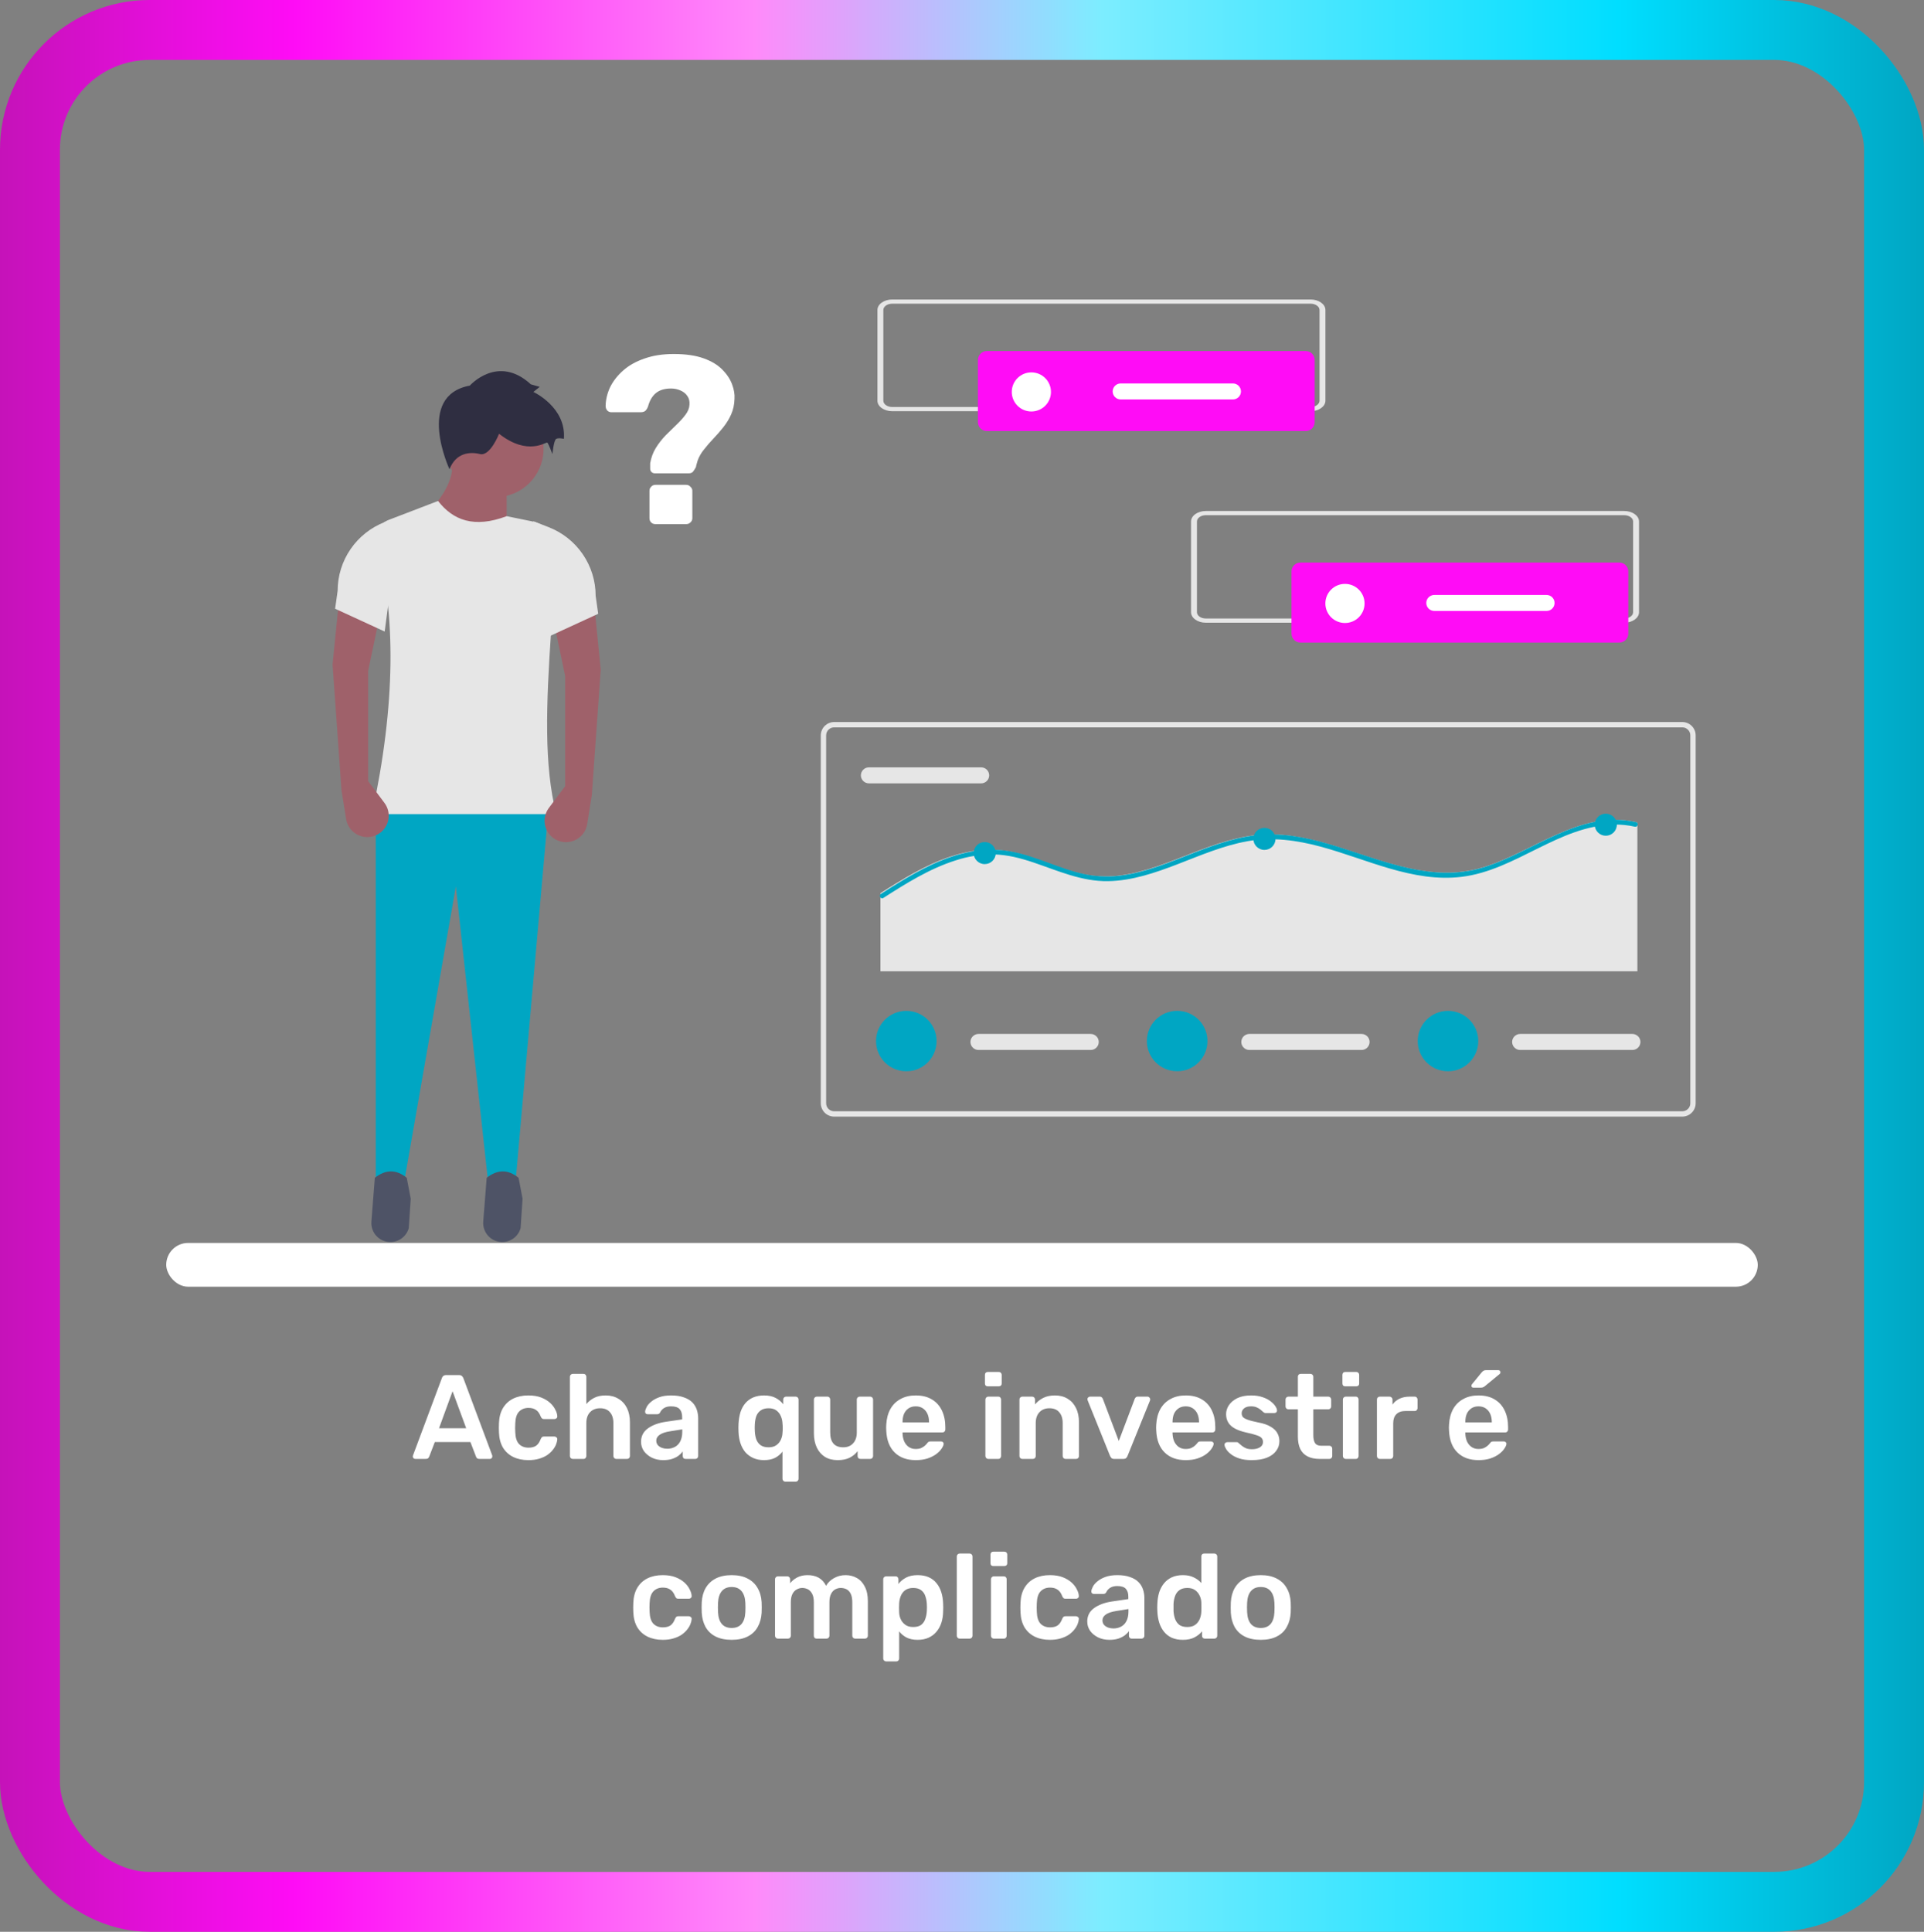 <svg width="257" height="258" viewBox="0 0 257 258" fill="none" xmlns="http://www.w3.org/2000/svg">
<rect x="0" y="0" width="257" height="258" fill="#808080" stroke="none"/>
<g clip-path="url(#clip0_2243_566)">
<path d="M67.681 72.155L56.477 69.107C59.469 66.291 60.77 63.639 60.381 61.149H67.681V72.155Z" fill="#9F616A"/>
<path d="M68.87 157.827L65.251 158.335L60.891 118.377L53.93 158.166L50.196 158.335V107.88H73.284L68.87 157.827Z" fill="#00A6C3"/>
<path d="M52.075 165.882C52.643 165.898 53.2 165.724 53.658 165.388C54.115 165.052 54.447 164.572 54.6 164.026L54.864 160.092L54.331 157.302C52.925 156.149 51.504 156.173 50.068 157.302L49.61 163.146C49.583 163.489 49.627 163.834 49.737 164.16C49.848 164.485 50.024 164.785 50.255 165.041C50.485 165.297 50.765 165.503 51.078 165.648C51.391 165.792 51.73 165.872 52.075 165.882V165.882Z" fill="#4E5366"/>
<path d="M67.014 165.882C67.582 165.898 68.14 165.724 68.597 165.388C69.055 165.052 69.386 164.572 69.539 164.026L69.803 160.092L69.27 157.302C67.864 156.149 66.443 156.173 65.007 157.302L64.549 163.146C64.522 163.489 64.566 163.834 64.677 164.16C64.787 164.485 64.963 164.785 65.194 165.041C65.424 165.297 65.705 165.503 66.017 165.648C66.331 165.792 66.67 165.872 67.014 165.882V165.882Z" fill="#4E5366"/>
<path d="M66.153 66.398C69.716 66.398 72.605 63.518 72.605 59.965C72.605 56.411 69.716 53.531 66.153 53.531C62.591 53.531 59.702 56.411 59.702 59.965C59.702 63.518 62.591 66.398 66.153 66.398Z" fill="#9F616A"/>
<path d="M74.302 108.726H49.686C52.877 93.98 52.868 82.103 50.327 72.498C50.165 71.886 50.235 71.237 50.524 70.673C50.812 70.11 51.3 69.674 51.892 69.447L58.514 66.906C60.502 69.467 63.308 70.586 67.681 68.938L71.152 69.648C71.997 69.82 72.751 70.291 73.274 70.975C73.797 71.659 74.054 72.508 73.998 73.367C73.742 77.123 73.843 80.909 73.623 84.176C72.943 94.295 72.649 102.183 74.302 108.726Z" fill="#E6E6E6"/>
<path d="M62.758 51.499C62.758 51.499 66.493 47.266 70.907 51.33L72.095 51.668L71.246 52.345C71.246 52.345 75.66 54.377 75.321 58.61C75.321 58.61 74.642 58.441 74.302 58.61C73.963 58.779 73.793 60.642 73.793 60.642C73.793 60.642 73.284 59.287 73.114 59.118C72.944 58.949 70.567 60.98 66.663 57.933C66.663 57.933 65.474 60.98 64.116 60.642C62.758 60.303 60.891 60.472 60.042 62.673C60.042 62.673 55.458 52.853 62.758 51.499Z" fill="#2F2E41"/>
<path d="M75.49 105.001L73.311 107.914C73.084 108.218 72.92 108.563 72.828 108.93C72.736 109.298 72.719 109.68 72.776 110.054C72.833 110.428 72.965 110.787 73.163 111.11C73.361 111.433 73.621 111.714 73.929 111.935V111.935C74.325 112.221 74.788 112.401 75.273 112.457C75.759 112.514 76.251 112.445 76.702 112.259C77.153 112.072 77.55 111.773 77.852 111.39C78.155 111.008 78.355 110.554 78.432 110.073L79.055 106.187L80.244 89.425L79.395 80.959L73.963 82.991L75.49 90.271V105.001Z" fill="#9F616A"/>
<path d="M73.284 85.023L79.904 81.975L79.565 79.576C79.565 77.59 78.963 75.65 77.838 74.012C76.712 72.373 75.117 71.112 73.26 70.394L71.246 69.615L73.284 85.023Z" fill="#E6E6E6"/>
<path d="M49.177 104.324L51.356 107.237C51.583 107.541 51.747 107.886 51.839 108.253C51.931 108.62 51.949 109.002 51.892 109.377C51.834 109.751 51.703 110.11 51.505 110.433C51.307 110.756 51.046 111.036 50.739 111.258V111.258C50.343 111.544 49.88 111.723 49.394 111.78C48.909 111.837 48.417 111.768 47.965 111.581C47.514 111.395 47.118 111.096 46.815 110.713C46.512 110.33 46.313 109.877 46.235 109.395L45.612 105.509L44.424 88.747L45.272 80.282L50.705 82.314L49.177 89.594V104.324Z" fill="#9F616A"/>
<path d="M51.384 84.345L44.763 81.298L45.102 78.899C45.102 76.913 45.705 74.973 46.83 73.335C47.955 71.696 49.55 70.435 51.407 69.717L53.421 68.938L51.384 84.345Z" fill="#E6E6E6"/>
<path d="M224.715 149.129H111.423C110.95 149.128 110.496 148.941 110.161 148.607C109.827 148.273 109.638 147.82 109.638 147.348V98.212C109.638 97.74 109.827 97.287 110.161 96.954C110.496 96.62 110.95 96.432 111.423 96.432H224.715C225.188 96.432 225.642 96.62 225.977 96.954C226.311 97.287 226.5 97.74 226.5 98.212V147.348C226.5 147.82 226.311 148.273 225.977 148.607C225.642 148.941 225.188 149.128 224.715 149.129V149.129ZM111.423 97.144C111.139 97.144 110.867 97.257 110.666 97.457C110.465 97.657 110.352 97.929 110.352 98.212V147.348C110.352 147.632 110.465 147.903 110.666 148.103C110.867 148.304 111.139 148.416 111.423 148.417H224.715C224.999 148.416 225.271 148.304 225.472 148.103C225.673 147.903 225.786 147.632 225.786 147.348V98.212C225.786 97.929 225.673 97.657 225.472 97.457C225.271 97.257 224.999 97.144 224.715 97.144H111.423Z" fill="#E6E6E6"/>
<path d="M116.064 102.485C115.78 102.485 115.507 102.597 115.307 102.798C115.106 102.998 114.993 103.27 114.993 103.553C114.993 103.836 115.106 104.108 115.307 104.308C115.507 104.509 115.78 104.621 116.064 104.621H131.058C131.343 104.621 131.615 104.509 131.816 104.308C132.017 104.108 132.13 103.836 132.13 103.553C132.13 103.27 132.017 102.998 131.816 102.798C131.615 102.597 131.343 102.485 131.058 102.485H116.064Z" fill="#E6E6E6"/>
<path d="M218.715 109.913V129.722H117.602V119.292C118.302 118.844 119.006 118.397 119.717 117.966C122.752 116.113 126.002 114.381 129.543 113.738C131.217 113.427 132.933 113.406 134.615 113.675C136.392 113.968 138.093 114.578 139.777 115.191C141.437 115.797 143.102 116.423 144.839 116.774C146.531 117.106 148.268 117.14 149.973 116.875C153.224 116.389 156.278 115.086 159.32 113.907C162.381 112.722 165.535 111.602 168.848 111.454C172.118 111.307 175.348 112.077 178.451 113.033C184.778 114.981 191.239 117.869 197.938 115.888C204.741 113.88 210.998 108.082 218.537 109.802C218.609 109.815 218.672 109.855 218.715 109.913V109.913Z" fill="#E6E6E6"/>
<path d="M218.715 110.258C218.683 110.319 218.631 110.367 218.568 110.394C218.505 110.422 218.435 110.427 218.369 110.41C217.47 110.205 216.55 110.11 215.629 110.128C208.213 110.258 202.511 116.212 195.26 117.103C188.723 117.905 182.57 114.734 176.423 113.077C173.229 112.216 169.936 111.759 166.649 112.345C163.388 112.924 160.327 114.254 157.253 115.435C154.294 116.572 151.218 117.629 148.014 117.682C144.491 117.741 141.318 116.292 138.05 115.189C136.351 114.614 134.607 114.16 132.807 114.115C131.052 114.094 129.305 114.364 127.639 114.913C124.167 116.014 121.038 117.976 117.992 119.926C117.94 119.963 117.876 119.98 117.813 119.974C117.747 119.966 117.685 119.937 117.636 119.893C117.587 119.848 117.553 119.79 117.538 119.725C117.523 119.661 117.527 119.594 117.552 119.532C117.576 119.47 117.618 119.418 117.673 119.381L117.813 119.292C118.511 118.844 119.214 118.397 119.924 117.966C122.953 116.113 126.195 114.381 129.729 113.738C131.4 113.427 133.112 113.406 134.791 113.675C136.564 113.968 138.261 114.578 139.942 115.191C141.599 115.797 143.26 116.423 144.993 116.774C146.682 117.106 148.416 117.14 150.116 116.875C153.361 116.389 156.409 115.086 159.444 113.907C162.499 112.722 165.646 111.602 168.952 111.454C172.215 111.307 175.439 112.077 178.536 113.033C184.849 114.981 191.296 117.869 197.981 115.888C204.77 113.88 211.014 108.082 218.538 109.802C218.609 109.815 218.672 109.855 218.715 109.913C218.748 109.965 218.765 110.025 218.765 110.086C218.765 110.147 218.748 110.207 218.715 110.258V110.258Z" fill="#00A6C3"/>
<path d="M131.534 115.406C132.35 115.406 133.011 114.746 133.011 113.932C133.011 113.118 132.35 112.458 131.534 112.458C130.717 112.458 130.056 113.118 130.056 113.932C130.056 114.746 130.717 115.406 131.534 115.406Z" fill="#00A6C3"/>
<path d="M168.897 113.511C169.713 113.511 170.375 112.852 170.375 112.038C170.375 111.224 169.713 110.564 168.897 110.564C168.081 110.564 167.419 111.224 167.419 112.038C167.419 112.852 168.081 113.511 168.897 113.511Z" fill="#00A6C3"/>
<path d="M214.493 111.616C215.309 111.616 215.971 110.957 215.971 110.143C215.971 109.329 215.309 108.669 214.493 108.669C213.677 108.669 213.015 109.329 213.015 110.143C213.015 110.957 213.677 111.616 214.493 111.616Z" fill="#00A6C3"/>
<path d="M130.702 138.091C130.418 138.091 130.145 138.203 129.944 138.404C129.743 138.604 129.631 138.876 129.631 139.159C129.631 139.442 129.743 139.714 129.944 139.914C130.145 140.115 130.418 140.227 130.702 140.227H145.696C145.98 140.227 146.253 140.115 146.454 139.914C146.654 139.714 146.767 139.442 146.767 139.159C146.767 138.876 146.654 138.604 146.454 138.404C146.253 138.203 145.98 138.091 145.696 138.091H130.702Z" fill="#E6E6E6"/>
<path d="M121.062 143.076C123.297 143.076 125.108 141.269 125.108 139.04C125.108 136.812 123.297 135.005 121.062 135.005C118.828 135.005 117.016 136.812 117.016 139.04C117.016 141.269 118.828 143.076 121.062 143.076Z" fill="#00A6C3"/>
<path d="M166.879 138.091C166.595 138.091 166.322 138.203 166.122 138.404C165.921 138.604 165.808 138.876 165.808 139.159C165.808 139.442 165.921 139.714 166.122 139.914C166.322 140.115 166.595 140.227 166.879 140.227H181.873C182.157 140.227 182.43 140.115 182.631 139.914C182.832 139.714 182.944 139.442 182.944 139.159C182.944 138.876 182.832 138.604 182.631 138.404C182.43 138.203 182.157 138.091 181.873 138.091H166.879Z" fill="#E6E6E6"/>
<path d="M157.24 143.071C159.474 143.071 161.286 141.264 161.286 139.035C161.286 136.807 159.474 135 157.24 135C155.005 135 153.193 136.807 153.193 139.035C153.193 141.264 155.005 143.071 157.24 143.071Z" fill="#00A6C3"/>
<path d="M203.056 138.091C202.772 138.091 202.5 138.203 202.299 138.404C202.098 138.604 201.985 138.876 201.985 139.159C201.985 139.442 202.098 139.714 202.299 139.914C202.5 140.115 202.772 140.227 203.056 140.227H218.051C218.335 140.227 218.607 140.115 218.808 139.914C219.009 139.714 219.122 139.442 219.122 139.159C219.122 138.876 219.009 138.604 218.808 138.404C218.607 138.203 218.335 138.091 218.051 138.091H203.056Z" fill="#E6E6E6"/>
<path d="M193.417 143.076C195.651 143.076 197.463 141.269 197.463 139.04C197.463 136.812 195.651 135.005 193.417 135.005C191.182 135.005 189.371 136.812 189.371 139.04C189.371 141.269 191.182 143.076 193.417 143.076Z" fill="#00A6C3"/>
<path d="M216.96 83.165H161.067C159.977 83.165 159.094 82.537 159.093 81.764V69.648C159.094 68.875 159.977 68.248 161.067 68.248H216.96C218.05 68.248 218.933 68.875 218.934 69.648V81.764C218.933 82.537 218.05 83.164 216.96 83.165ZM161.067 68.807C160.413 68.807 159.883 69.184 159.883 69.648V81.763C159.883 82.227 160.413 82.603 161.067 82.604H216.96C217.614 82.604 218.144 82.227 218.145 81.763V69.648C218.145 69.184 217.614 68.808 216.96 68.808L161.067 68.807Z" fill="#E6E6E6"/>
<path d="M173.705 75.133C173.389 75.134 173.087 75.259 172.864 75.481C172.641 75.704 172.515 76.005 172.515 76.32V84.628C172.515 84.943 172.641 85.245 172.864 85.467C173.087 85.69 173.389 85.815 173.705 85.815H216.308C216.624 85.815 216.926 85.69 217.149 85.467C217.372 85.245 217.498 84.943 217.498 84.628V76.32C217.498 76.005 217.372 75.704 217.149 75.481C216.926 75.259 216.624 75.134 216.308 75.133H173.705Z" fill="#FF0CF6"/>
<path d="M179.655 83.204C181.101 83.204 182.273 82.035 182.273 80.593C182.273 79.15 181.101 77.981 179.655 77.981C178.209 77.981 177.037 79.15 177.037 80.593C177.037 82.035 178.209 83.204 179.655 83.204Z" fill="white"/>
<path d="M191.587 79.46C191.303 79.46 191.03 79.572 190.829 79.772C190.628 79.973 190.516 80.244 190.516 80.528C190.516 80.811 190.628 81.083 190.829 81.283C191.03 81.483 191.303 81.596 191.587 81.596H206.581C206.865 81.596 207.138 81.483 207.339 81.283C207.539 81.083 207.652 80.811 207.652 80.528C207.652 80.244 207.539 79.973 207.339 79.772C207.138 79.572 206.865 79.46 206.581 79.46H191.587Z" fill="white"/>
<path d="M175.071 54.917H119.177C118.088 54.917 117.205 54.29 117.204 53.517V41.401C117.205 40.627 118.088 40 119.177 40H175.071C176.16 40 177.043 40.627 177.045 41.401V53.516C177.044 54.289 176.16 54.916 175.071 54.917ZM119.177 40.56C118.524 40.56 117.994 40.936 117.993 41.4V53.516C117.993 53.98 118.524 54.356 119.177 54.356H175.071C175.725 54.356 176.254 53.98 176.255 53.516V41.401C176.255 40.937 175.725 40.561 175.071 40.56L119.177 40.56Z" fill="#E6E6E6"/>
<path d="M131.815 46.886C131.5 46.886 131.197 47.011 130.974 47.234C130.751 47.456 130.626 47.758 130.625 48.073V56.381C130.626 56.695 130.751 56.997 130.974 57.22C131.197 57.442 131.5 57.567 131.815 57.568H174.419C174.734 57.567 175.037 57.442 175.26 57.22C175.483 56.997 175.608 56.695 175.609 56.381V48.073C175.608 47.758 175.483 47.456 175.26 47.234C175.037 47.011 174.734 46.886 174.419 46.886H131.815Z" fill="#FF0CF6"/>
<path d="M137.766 54.956C139.211 54.956 140.384 53.787 140.384 52.345C140.384 50.903 139.211 49.734 137.766 49.734C136.32 49.734 135.147 50.903 135.147 52.345C135.147 53.787 136.32 54.956 137.766 54.956Z" fill="white"/>
<path d="M149.697 51.212C149.413 51.212 149.141 51.325 148.94 51.525C148.739 51.725 148.626 51.997 148.626 52.28C148.626 52.563 148.739 52.835 148.94 53.035C149.141 53.236 149.413 53.348 149.697 53.348H164.692C164.976 53.348 165.248 53.236 165.449 53.035C165.65 52.835 165.763 52.563 165.763 52.28C165.763 51.997 165.65 51.725 165.449 51.525C165.248 51.325 164.976 51.212 164.692 51.212H149.697Z" fill="white"/>
<path d="M87.488 63.216C87.317 63.216 87.168 63.163 87.04 63.056C86.912 62.928 86.848 62.779 86.848 62.608C86.848 62.48 86.848 62.363 86.848 62.256C86.848 62.128 86.848 62 86.848 61.872C86.976 61.125 87.221 60.453 87.584 59.856C87.968 59.237 88.405 58.672 88.896 58.16C89.408 57.648 89.899 57.168 90.368 56.72C90.837 56.272 91.232 55.835 91.552 55.408C91.893 54.96 92.075 54.512 92.096 54.064C92.139 53.595 92.043 53.2 91.808 52.88C91.595 52.56 91.285 52.315 90.88 52.144C90.496 51.973 90.08 51.888 89.632 51.888C88.779 51.888 88.107 52.091 87.616 52.496C87.125 52.901 86.773 53.499 86.56 54.288C86.475 54.523 86.357 54.715 86.208 54.864C86.059 54.992 85.845 55.056 85.568 55.056H81.664C81.451 55.056 81.269 54.981 81.12 54.832C80.971 54.661 80.896 54.448 80.896 54.192C80.917 53.339 81.12 52.507 81.504 51.696C81.909 50.885 82.485 50.149 83.232 49.488C84 48.805 84.949 48.272 86.08 47.888C87.211 47.483 88.512 47.28 89.984 47.28C91.584 47.28 92.917 47.472 93.984 47.856C95.051 48.24 95.883 48.741 96.48 49.36C97.099 49.979 97.536 50.64 97.792 51.344C98.048 52.027 98.155 52.667 98.112 53.264C98.091 54.032 97.941 54.725 97.664 55.344C97.387 55.963 97.035 56.539 96.608 57.072C96.203 57.584 95.765 58.085 95.296 58.576C94.848 59.045 94.432 59.525 94.048 60.016C93.664 60.485 93.376 60.987 93.184 61.52C93.141 61.669 93.099 61.819 93.056 61.968C93.013 62.096 92.981 62.235 92.96 62.384C92.811 62.661 92.672 62.875 92.544 63.024C92.416 63.152 92.224 63.216 91.968 63.216H87.488ZM87.552 70C87.317 70 87.125 69.925 86.976 69.776C86.827 69.627 86.752 69.435 86.752 69.2V65.552C86.752 65.339 86.827 65.157 86.976 65.008C87.125 64.837 87.317 64.752 87.552 64.752H91.648C91.883 64.752 92.075 64.837 92.224 65.008C92.395 65.157 92.48 65.339 92.48 65.552V69.2C92.48 69.435 92.395 69.627 92.224 69.776C92.075 69.925 91.883 70 91.648 70H87.552Z" fill="white"/>
</g>
<rect x="22.205" y="166" width="212.589" height="5.847" rx="2.924" fill="white"/>
<path d="M55.474 194.847C55.389 194.847 55.309 194.815 55.234 194.751C55.17 194.687 55.138 194.607 55.138 194.511C55.138 194.469 55.149 194.421 55.17 194.367L59.026 184.047C59.058 183.941 59.117 183.85 59.202 183.775C59.298 183.69 59.426 183.647 59.586 183.647H61.33C61.49 183.647 61.613 183.69 61.698 183.775C61.783 183.85 61.847 183.941 61.89 184.047L65.746 194.367C65.757 194.421 65.762 194.469 65.762 194.511C65.762 194.607 65.73 194.687 65.666 194.751C65.602 194.815 65.527 194.847 65.442 194.847H64.05C63.901 194.847 63.789 194.815 63.714 194.751C63.65 194.677 63.607 194.607 63.586 194.543L62.834 192.591H58.082L57.33 194.543C57.309 194.607 57.261 194.677 57.186 194.751C57.122 194.815 57.015 194.847 56.866 194.847H55.474ZM58.642 190.751H62.274L60.45 185.807L58.642 190.751ZM70.57 195.007C69.802 195.007 69.125 194.863 68.538 194.575C67.962 194.287 67.509 193.871 67.178 193.327C66.858 192.773 66.682 192.106 66.65 191.327C66.639 191.167 66.634 190.959 66.634 190.703C66.634 190.437 66.639 190.218 66.65 190.047C66.682 189.269 66.858 188.607 67.178 188.063C67.509 187.509 67.962 187.087 68.538 186.799C69.125 186.511 69.802 186.367 70.57 186.367C71.253 186.367 71.834 186.463 72.314 186.655C72.794 186.847 73.189 187.087 73.498 187.375C73.807 187.663 74.037 187.967 74.186 188.287C74.346 188.597 74.431 188.879 74.442 189.135C74.453 189.253 74.415 189.349 74.33 189.423C74.255 189.487 74.165 189.519 74.058 189.519H72.65C72.543 189.519 72.458 189.493 72.394 189.439C72.341 189.386 72.287 189.306 72.234 189.199C72.074 188.773 71.861 188.474 71.594 188.303C71.338 188.122 71.007 188.031 70.602 188.031C70.069 188.031 69.642 188.202 69.322 188.543C69.013 188.874 68.847 189.402 68.826 190.127C68.805 190.533 68.805 190.906 68.826 191.247C68.847 191.983 69.013 192.517 69.322 192.847C69.642 193.178 70.069 193.343 70.602 193.343C71.018 193.343 71.354 193.258 71.61 193.087C71.866 192.906 72.074 192.602 72.234 192.175C72.287 192.069 72.341 191.989 72.394 191.935C72.458 191.882 72.543 191.855 72.65 191.855H74.058C74.165 191.855 74.255 191.893 74.33 191.967C74.415 192.031 74.453 192.122 74.442 192.239C74.431 192.431 74.378 192.65 74.282 192.895C74.197 193.13 74.053 193.375 73.85 193.631C73.658 193.877 73.413 194.106 73.114 194.319C72.815 194.522 72.453 194.687 72.026 194.815C71.61 194.943 71.125 195.007 70.57 195.007ZM76.511 194.847C76.404 194.847 76.313 194.81 76.239 194.735C76.164 194.661 76.127 194.57 76.127 194.463V183.871C76.127 183.765 76.164 183.674 76.239 183.599C76.313 183.525 76.404 183.487 76.511 183.487H77.935C78.052 183.487 78.143 183.525 78.207 183.599C78.281 183.674 78.319 183.765 78.319 183.871V187.519C78.607 187.178 78.959 186.901 79.375 186.687C79.791 186.474 80.303 186.367 80.911 186.367C81.561 186.367 82.127 186.517 82.607 186.815C83.097 187.103 83.476 187.514 83.743 188.047C84.009 188.581 84.143 189.221 84.143 189.967V194.463C84.143 194.57 84.105 194.661 84.031 194.735C83.956 194.81 83.865 194.847 83.759 194.847H82.319C82.212 194.847 82.121 194.81 82.047 194.735C81.972 194.661 81.935 194.57 81.935 194.463V190.063C81.935 189.445 81.78 188.959 81.471 188.607C81.172 188.255 80.735 188.079 80.159 188.079C79.604 188.079 79.156 188.255 78.815 188.607C78.484 188.959 78.319 189.445 78.319 190.063V194.463C78.319 194.57 78.281 194.661 78.207 194.735C78.143 194.81 78.052 194.847 77.935 194.847H76.511ZM88.589 195.007C88.034 195.007 87.533 194.901 87.085 194.687C86.637 194.463 86.28 194.17 86.013 193.807C85.757 193.434 85.629 193.018 85.629 192.559C85.629 191.813 85.928 191.221 86.525 190.783C87.133 190.335 87.933 190.037 88.925 189.887L91.117 189.567V189.231C91.117 188.783 91.005 188.437 90.781 188.191C90.557 187.946 90.173 187.823 89.629 187.823C89.245 187.823 88.93 187.903 88.685 188.063C88.451 188.213 88.275 188.415 88.157 188.671C88.072 188.81 87.949 188.879 87.789 188.879H86.525C86.408 188.879 86.317 188.847 86.253 188.783C86.2 188.719 86.173 188.634 86.173 188.527C86.184 188.357 86.253 188.149 86.381 187.903C86.509 187.658 86.712 187.423 86.989 187.199C87.266 186.965 87.624 186.767 88.061 186.607C88.499 186.447 89.026 186.367 89.645 186.367C90.317 186.367 90.882 186.453 91.341 186.623C91.811 186.783 92.184 187.002 92.461 187.279C92.739 187.557 92.941 187.882 93.069 188.255C93.197 188.629 93.261 189.023 93.261 189.439V194.463C93.261 194.57 93.224 194.661 93.149 194.735C93.075 194.81 92.984 194.847 92.877 194.847H91.581C91.464 194.847 91.368 194.81 91.293 194.735C91.229 194.661 91.197 194.57 91.197 194.463V193.839C91.058 194.042 90.872 194.234 90.637 194.415C90.403 194.586 90.115 194.73 89.773 194.847C89.442 194.954 89.048 195.007 88.589 195.007ZM89.133 193.487C89.507 193.487 89.843 193.407 90.141 193.247C90.451 193.087 90.691 192.842 90.861 192.511C91.043 192.17 91.133 191.743 91.133 191.231V190.895L89.533 191.151C88.904 191.247 88.434 191.402 88.125 191.615C87.816 191.829 87.661 192.09 87.661 192.399C87.661 192.634 87.731 192.837 87.869 193.007C88.019 193.167 88.205 193.29 88.429 193.375C88.653 193.45 88.888 193.487 89.133 193.487ZM104.906 197.887C104.799 197.887 104.709 197.85 104.634 197.775C104.559 197.701 104.522 197.61 104.522 197.503V193.871C104.266 194.213 103.935 194.49 103.53 194.703C103.125 194.906 102.634 195.007 102.058 195.007C101.514 195.007 101.029 194.911 100.602 194.719C100.186 194.527 99.834 194.266 99.546 193.935C99.269 193.594 99.055 193.199 98.906 192.751C98.757 192.293 98.671 191.797 98.65 191.263C98.639 191.071 98.634 190.879 98.634 190.687C98.634 190.495 98.639 190.309 98.65 190.127C98.682 189.573 98.767 189.066 98.906 188.607C99.055 188.149 99.269 187.754 99.546 187.423C99.834 187.082 100.186 186.821 100.602 186.639C101.029 186.458 101.514 186.367 102.058 186.367C102.677 186.367 103.194 186.479 103.61 186.703C104.037 186.927 104.373 187.21 104.618 187.551V186.911C104.618 186.805 104.655 186.714 104.73 186.639C104.805 186.565 104.895 186.527 105.002 186.527H106.282C106.389 186.527 106.479 186.565 106.554 186.639C106.629 186.714 106.666 186.805 106.666 186.911V197.503C106.666 197.61 106.629 197.701 106.554 197.775C106.479 197.85 106.389 197.887 106.282 197.887H104.906ZM102.666 193.295C103.093 193.295 103.439 193.199 103.706 193.007C103.973 192.815 104.17 192.575 104.298 192.287C104.437 191.989 104.511 191.679 104.522 191.359C104.543 191.157 104.554 190.949 104.554 190.735C104.554 190.522 104.543 190.319 104.522 190.127C104.511 189.797 104.442 189.477 104.314 189.167C104.186 188.847 103.989 188.586 103.722 188.383C103.455 188.181 103.103 188.079 102.666 188.079C102.218 188.079 101.861 188.181 101.594 188.383C101.327 188.575 101.135 188.831 101.018 189.151C100.911 189.471 100.847 189.823 100.826 190.207C100.805 190.527 100.805 190.847 100.826 191.167C100.847 191.551 100.911 191.903 101.018 192.223C101.135 192.543 101.327 192.805 101.594 193.007C101.861 193.199 102.218 193.295 102.666 193.295ZM111.886 195.007C111.236 195.007 110.67 194.863 110.19 194.575C109.721 194.277 109.358 193.861 109.102 193.327C108.846 192.783 108.718 192.143 108.718 191.407V186.911C108.718 186.805 108.756 186.714 108.83 186.639C108.905 186.565 108.996 186.527 109.102 186.527H110.51C110.628 186.527 110.718 186.565 110.782 186.639C110.857 186.714 110.894 186.805 110.894 186.911V191.311C110.894 192.634 111.476 193.295 112.638 193.295C113.193 193.295 113.63 193.119 113.95 192.767C114.281 192.415 114.446 191.93 114.446 191.311V186.911C114.446 186.805 114.484 186.714 114.558 186.639C114.633 186.565 114.724 186.527 114.83 186.527H116.238C116.345 186.527 116.436 186.565 116.51 186.639C116.585 186.714 116.622 186.805 116.622 186.911V194.463C116.622 194.57 116.585 194.661 116.51 194.735C116.436 194.81 116.345 194.847 116.238 194.847H114.942C114.825 194.847 114.729 194.81 114.654 194.735C114.59 194.661 114.558 194.57 114.558 194.463V193.807C114.27 194.181 113.913 194.474 113.486 194.687C113.06 194.901 112.526 195.007 111.886 195.007ZM122.32 195.007C121.136 195.007 120.197 194.666 119.504 193.983C118.81 193.301 118.437 192.33 118.384 191.071C118.373 190.965 118.368 190.831 118.368 190.671C118.368 190.501 118.373 190.367 118.384 190.271C118.426 189.471 118.608 188.778 118.928 188.191C119.258 187.605 119.712 187.157 120.288 186.847C120.864 186.527 121.541 186.367 122.32 186.367C123.184 186.367 123.909 186.549 124.496 186.911C125.082 187.263 125.525 187.759 125.824 188.399C126.122 189.029 126.272 189.759 126.272 190.591V190.927C126.272 191.034 126.234 191.125 126.16 191.199C126.085 191.274 125.989 191.311 125.872 191.311H120.56C120.56 191.311 120.56 191.327 120.56 191.359C120.56 191.391 120.56 191.418 120.56 191.439C120.57 191.813 120.64 192.159 120.768 192.479C120.906 192.789 121.104 193.039 121.36 193.231C121.626 193.423 121.941 193.519 122.304 193.519C122.602 193.519 122.853 193.477 123.056 193.391C123.258 193.295 123.424 193.189 123.552 193.071C123.68 192.954 123.77 192.858 123.824 192.783C123.92 192.655 123.994 192.581 124.048 192.559C124.112 192.527 124.202 192.511 124.32 192.511H125.696C125.802 192.511 125.888 192.543 125.952 192.607C126.026 192.671 126.058 192.751 126.048 192.847C126.037 193.018 125.946 193.226 125.776 193.471C125.616 193.717 125.381 193.957 125.072 194.191C124.762 194.426 124.373 194.623 123.904 194.783C123.445 194.933 122.917 195.007 122.32 195.007ZM120.56 189.967H124.096V189.919C124.096 189.503 124.026 189.141 123.888 188.831C123.749 188.522 123.546 188.277 123.28 188.095C123.013 187.914 122.693 187.823 122.32 187.823C121.946 187.823 121.626 187.914 121.36 188.095C121.093 188.277 120.89 188.522 120.752 188.831C120.624 189.141 120.56 189.503 120.56 189.919V189.967ZM132.01 194.847C131.904 194.847 131.813 194.81 131.738 194.735C131.664 194.661 131.626 194.57 131.626 194.463V186.911C131.626 186.805 131.664 186.714 131.738 186.639C131.813 186.565 131.904 186.527 132.01 186.527H133.338C133.456 186.527 133.546 186.565 133.61 186.639C133.685 186.714 133.722 186.805 133.722 186.911V194.463C133.722 194.57 133.685 194.661 133.61 194.735C133.546 194.81 133.456 194.847 133.338 194.847H132.01ZM131.946 185.151C131.829 185.151 131.733 185.119 131.658 185.055C131.594 184.981 131.562 184.885 131.562 184.767V183.615C131.562 183.509 131.594 183.418 131.658 183.343C131.733 183.269 131.829 183.231 131.946 183.231H133.402C133.52 183.231 133.616 183.269 133.69 183.343C133.765 183.418 133.802 183.509 133.802 183.615V184.767C133.802 184.885 133.765 184.981 133.69 185.055C133.616 185.119 133.52 185.151 133.402 185.151H131.946ZM136.557 194.847C136.451 194.847 136.36 194.81 136.285 194.735C136.211 194.661 136.173 194.57 136.173 194.463V186.911C136.173 186.805 136.211 186.714 136.285 186.639C136.36 186.565 136.451 186.527 136.557 186.527H137.869C137.976 186.527 138.067 186.565 138.141 186.639C138.216 186.714 138.253 186.805 138.253 186.911V187.567C138.531 187.226 138.883 186.943 139.309 186.719C139.747 186.485 140.285 186.367 140.925 186.367C141.576 186.367 142.141 186.517 142.621 186.815C143.101 187.103 143.469 187.514 143.725 188.047C143.992 188.581 144.125 189.221 144.125 189.967V194.463C144.125 194.57 144.088 194.661 144.013 194.735C143.939 194.81 143.848 194.847 143.741 194.847H142.333C142.227 194.847 142.136 194.81 142.061 194.735C141.987 194.661 141.949 194.57 141.949 194.463V190.063C141.949 189.445 141.795 188.959 141.485 188.607C141.187 188.255 140.749 188.079 140.173 188.079C139.619 188.079 139.176 188.255 138.845 188.607C138.515 188.959 138.349 189.445 138.349 190.063V194.463C138.349 194.57 138.312 194.661 138.237 194.735C138.163 194.81 138.072 194.847 137.965 194.847H136.557ZM148.852 194.847C148.681 194.847 148.553 194.81 148.468 194.735C148.393 194.65 148.329 194.554 148.276 194.447L145.284 187.023C145.262 186.97 145.252 186.922 145.252 186.879C145.252 186.783 145.284 186.703 145.348 186.639C145.422 186.565 145.508 186.527 145.604 186.527H146.9C147.028 186.527 147.124 186.565 147.188 186.639C147.252 186.703 147.294 186.767 147.316 186.831L149.444 192.447L151.572 186.831C151.593 186.767 151.636 186.703 151.7 186.639C151.764 186.565 151.86 186.527 151.988 186.527H153.3C153.385 186.527 153.46 186.565 153.524 186.639C153.598 186.703 153.636 186.783 153.636 186.879C153.636 186.922 153.63 186.97 153.62 187.023L150.612 194.447C150.569 194.554 150.505 194.65 150.42 194.735C150.334 194.81 150.206 194.847 150.036 194.847H148.852ZM158.382 195.007C157.198 195.007 156.26 194.666 155.566 193.983C154.873 193.301 154.5 192.33 154.446 191.071C154.436 190.965 154.43 190.831 154.43 190.671C154.43 190.501 154.436 190.367 154.446 190.271C154.489 189.471 154.67 188.778 154.99 188.191C155.321 187.605 155.774 187.157 156.35 186.847C156.926 186.527 157.604 186.367 158.382 186.367C159.246 186.367 159.972 186.549 160.558 186.911C161.145 187.263 161.588 187.759 161.886 188.399C162.185 189.029 162.334 189.759 162.334 190.591V190.927C162.334 191.034 162.297 191.125 162.222 191.199C162.148 191.274 162.052 191.311 161.934 191.311H156.622C156.622 191.311 156.622 191.327 156.622 191.359C156.622 191.391 156.622 191.418 156.622 191.439C156.633 191.813 156.702 192.159 156.83 192.479C156.969 192.789 157.166 193.039 157.422 193.231C157.689 193.423 158.004 193.519 158.366 193.519C158.665 193.519 158.916 193.477 159.118 193.391C159.321 193.295 159.486 193.189 159.614 193.071C159.742 192.954 159.833 192.858 159.886 192.783C159.982 192.655 160.057 192.581 160.11 192.559C160.174 192.527 160.265 192.511 160.382 192.511H161.758C161.865 192.511 161.95 192.543 162.014 192.607C162.089 192.671 162.121 192.751 162.11 192.847C162.1 193.018 162.009 193.226 161.838 193.471C161.678 193.717 161.444 193.957 161.134 194.191C160.825 194.426 160.436 194.623 159.966 194.783C159.508 194.933 158.98 195.007 158.382 195.007ZM156.622 189.967H160.158V189.919C160.158 189.503 160.089 189.141 159.95 188.831C159.812 188.522 159.609 188.277 159.342 188.095C159.076 187.914 158.756 187.823 158.382 187.823C158.009 187.823 157.689 187.914 157.422 188.095C157.156 188.277 156.953 188.522 156.814 188.831C156.686 189.141 156.622 189.503 156.622 189.919V189.967ZM167.185 195.007C166.545 195.007 165.995 194.933 165.537 194.783C165.089 194.634 164.721 194.447 164.433 194.223C164.145 193.999 163.931 193.775 163.793 193.551C163.654 193.327 163.579 193.141 163.569 192.991C163.558 192.874 163.59 192.783 163.665 192.719C163.75 192.645 163.841 192.607 163.937 192.607H165.201C165.243 192.607 165.281 192.613 165.313 192.623C165.345 192.634 165.387 192.666 165.441 192.719C165.579 192.837 165.723 192.959 165.873 193.087C166.033 193.215 166.219 193.327 166.433 193.423C166.646 193.509 166.913 193.551 167.233 193.551C167.649 193.551 167.995 193.471 168.273 193.311C168.561 193.141 168.705 192.901 168.705 192.591C168.705 192.367 168.641 192.186 168.513 192.047C168.395 191.909 168.171 191.786 167.841 191.679C167.51 191.562 167.041 191.439 166.433 191.311C165.835 191.173 165.339 190.997 164.945 190.783C164.55 190.57 164.257 190.303 164.065 189.983C163.873 189.663 163.777 189.29 163.777 188.863C163.777 188.447 163.899 188.053 164.145 187.679C164.401 187.295 164.774 186.981 165.265 186.735C165.766 186.49 166.385 186.367 167.121 186.367C167.697 186.367 168.198 186.442 168.625 186.591C169.051 186.73 169.403 186.906 169.681 187.119C169.969 187.333 170.187 187.551 170.337 187.775C170.486 187.989 170.566 188.175 170.577 188.335C170.587 188.453 170.555 188.549 170.481 188.623C170.406 188.687 170.321 188.719 170.225 188.719H169.041C168.987 188.719 168.939 188.709 168.897 188.687C168.854 188.666 168.811 188.639 168.769 188.607C168.651 188.501 168.523 188.389 168.385 188.271C168.246 188.154 168.075 188.053 167.873 187.967C167.681 187.871 167.425 187.823 167.105 187.823C166.699 187.823 166.39 187.914 166.177 188.095C165.963 188.266 165.857 188.485 165.857 188.751C165.857 188.933 165.905 189.093 166.001 189.231C166.107 189.359 166.315 189.482 166.625 189.599C166.934 189.717 167.403 189.839 168.033 189.967C168.747 190.095 169.313 190.287 169.729 190.543C170.155 190.789 170.454 191.077 170.625 191.407C170.806 191.727 170.897 192.085 170.897 192.479C170.897 192.959 170.753 193.391 170.465 193.775C170.187 194.159 169.771 194.463 169.217 194.687C168.673 194.901 167.995 195.007 167.185 195.007ZM176.277 194.847C175.637 194.847 175.098 194.735 174.661 194.511C174.224 194.287 173.898 193.957 173.685 193.519C173.472 193.071 173.365 192.517 173.365 191.855V188.223H172.101C171.994 188.223 171.904 188.186 171.829 188.111C171.754 188.037 171.717 187.946 171.717 187.839V186.911C171.717 186.805 171.754 186.714 171.829 186.639C171.904 186.565 171.994 186.527 172.101 186.527H173.365V183.871C173.365 183.765 173.397 183.674 173.461 183.599C173.536 183.525 173.632 183.487 173.749 183.487H175.045C175.152 183.487 175.242 183.525 175.317 183.599C175.392 183.674 175.429 183.765 175.429 183.871V186.527H177.429C177.536 186.527 177.626 186.565 177.701 186.639C177.776 186.714 177.813 186.805 177.813 186.911V187.839C177.813 187.946 177.776 188.037 177.701 188.111C177.626 188.186 177.536 188.223 177.429 188.223H175.429V191.695C175.429 192.133 175.504 192.474 175.653 192.719C175.813 192.965 176.085 193.087 176.469 193.087H177.573C177.68 193.087 177.77 193.125 177.845 193.199C177.92 193.274 177.957 193.365 177.957 193.471V194.463C177.957 194.57 177.92 194.661 177.845 194.735C177.77 194.81 177.68 194.847 177.573 194.847H176.277ZM179.76 194.847C179.654 194.847 179.563 194.81 179.488 194.735C179.414 194.661 179.376 194.57 179.376 194.463V186.911C179.376 186.805 179.414 186.714 179.488 186.639C179.563 186.565 179.654 186.527 179.76 186.527H181.088C181.206 186.527 181.296 186.565 181.36 186.639C181.435 186.714 181.472 186.805 181.472 186.911V194.463C181.472 194.57 181.435 194.661 181.36 194.735C181.296 194.81 181.206 194.847 181.088 194.847H179.76ZM179.696 185.151C179.579 185.151 179.483 185.119 179.408 185.055C179.344 184.981 179.312 184.885 179.312 184.767V183.615C179.312 183.509 179.344 183.418 179.408 183.343C179.483 183.269 179.579 183.231 179.696 183.231H181.152C181.27 183.231 181.366 183.269 181.44 183.343C181.515 183.418 181.552 183.509 181.552 183.615V184.767C181.552 184.885 181.515 184.981 181.44 185.055C181.366 185.119 181.27 185.151 181.152 185.151H179.696ZM184.307 194.847C184.201 194.847 184.11 194.81 184.035 194.735C183.961 194.661 183.923 194.57 183.923 194.463V186.927C183.923 186.81 183.961 186.714 184.035 186.639C184.11 186.565 184.201 186.527 184.307 186.527H185.603C185.71 186.527 185.801 186.565 185.875 186.639C185.961 186.714 186.003 186.81 186.003 186.927V187.583C186.249 187.242 186.563 186.981 186.947 186.799C187.342 186.618 187.795 186.527 188.307 186.527H188.963C189.081 186.527 189.171 186.565 189.235 186.639C189.31 186.714 189.347 186.805 189.347 186.911V188.063C189.347 188.17 189.31 188.261 189.235 188.335C189.171 188.41 189.081 188.447 188.963 188.447H187.715C187.203 188.447 186.803 188.591 186.515 188.879C186.238 189.167 186.099 189.562 186.099 190.063V194.463C186.099 194.57 186.062 194.661 185.987 194.735C185.913 194.81 185.817 194.847 185.699 194.847H184.307ZM197.492 195.007C196.308 195.007 195.369 194.666 194.676 193.983C193.982 193.301 193.609 192.33 193.556 191.071C193.545 190.965 193.54 190.831 193.54 190.671C193.54 190.501 193.545 190.367 193.556 190.271C193.598 189.471 193.78 188.778 194.1 188.191C194.43 187.605 194.884 187.157 195.46 186.847C196.036 186.527 196.713 186.367 197.492 186.367C198.356 186.367 199.081 186.549 199.668 186.911C200.254 187.263 200.697 187.759 200.996 188.399C201.294 189.029 201.444 189.759 201.444 190.591V190.927C201.444 191.034 201.406 191.125 201.332 191.199C201.257 191.274 201.161 191.311 201.044 191.311H195.732C195.732 191.311 195.732 191.327 195.732 191.359C195.732 191.391 195.732 191.418 195.732 191.439C195.742 191.813 195.812 192.159 195.94 192.479C196.078 192.789 196.276 193.039 196.532 193.231C196.798 193.423 197.113 193.519 197.476 193.519C197.774 193.519 198.025 193.477 198.228 193.391C198.43 193.295 198.596 193.189 198.724 193.071C198.852 192.954 198.942 192.858 198.996 192.783C199.092 192.655 199.166 192.581 199.22 192.559C199.284 192.527 199.374 192.511 199.492 192.511H200.868C200.974 192.511 201.06 192.543 201.124 192.607C201.198 192.671 201.23 192.751 201.22 192.847C201.209 193.018 201.118 193.226 200.948 193.471C200.788 193.717 200.553 193.957 200.244 194.191C199.934 194.426 199.545 194.623 199.076 194.783C198.617 194.933 198.089 195.007 197.492 195.007ZM195.732 189.967H199.268V189.919C199.268 189.503 199.198 189.141 199.06 188.831C198.921 188.522 198.718 188.277 198.452 188.095C198.185 187.914 197.865 187.823 197.492 187.823C197.118 187.823 196.798 187.914 196.532 188.095C196.265 188.277 196.062 188.522 195.924 188.831C195.796 189.141 195.732 189.503 195.732 189.919V189.967ZM196.804 185.327C196.633 185.327 196.548 185.242 196.548 185.071C196.548 184.986 196.574 184.917 196.628 184.863L197.924 183.279C198.03 183.162 198.121 183.087 198.196 183.055C198.27 183.013 198.377 182.991 198.516 182.991H200.116C200.318 182.991 200.42 183.093 200.42 183.295C200.42 183.37 200.393 183.434 200.34 183.487L198.356 185.119C198.27 185.194 198.185 185.247 198.1 185.279C198.025 185.311 197.918 185.327 197.78 185.327H196.804ZM88.515 219.007C87.747 219.007 87.07 218.863 86.483 218.575C85.907 218.287 85.454 217.871 85.123 217.327C84.803 216.773 84.627 216.106 84.595 215.327C84.585 215.167 84.579 214.959 84.579 214.703C84.579 214.437 84.585 214.218 84.595 214.047C84.627 213.269 84.803 212.607 85.123 212.063C85.454 211.509 85.907 211.087 86.483 210.799C87.07 210.511 87.747 210.367 88.515 210.367C89.198 210.367 89.779 210.463 90.259 210.655C90.739 210.847 91.134 211.087 91.443 211.375C91.753 211.663 91.982 211.967 92.131 212.287C92.291 212.597 92.377 212.879 92.387 213.135C92.398 213.253 92.361 213.349 92.275 213.423C92.201 213.487 92.11 213.519 92.003 213.519H90.595C90.489 213.519 90.403 213.493 90.339 213.439C90.286 213.386 90.233 213.306 90.179 213.199C90.019 212.773 89.806 212.474 89.539 212.303C89.283 212.122 88.953 212.031 88.547 212.031C88.014 212.031 87.587 212.202 87.267 212.543C86.958 212.874 86.793 213.402 86.771 214.127C86.75 214.533 86.75 214.906 86.771 215.247C86.793 215.983 86.958 216.517 87.267 216.847C87.587 217.178 88.014 217.343 88.547 217.343C88.963 217.343 89.299 217.258 89.555 217.087C89.811 216.906 90.019 216.602 90.179 216.175C90.233 216.069 90.286 215.989 90.339 215.935C90.403 215.882 90.489 215.855 90.595 215.855H92.003C92.11 215.855 92.201 215.893 92.275 215.967C92.361 216.031 92.398 216.122 92.387 216.239C92.377 216.431 92.323 216.65 92.227 216.895C92.142 217.13 91.998 217.375 91.795 217.631C91.603 217.877 91.358 218.106 91.059 218.319C90.761 218.522 90.398 218.687 89.971 218.815C89.555 218.943 89.07 219.007 88.515 219.007ZM97.736 219.007C96.883 219.007 96.163 218.858 95.576 218.559C95 218.261 94.557 217.839 94.248 217.295C93.949 216.751 93.779 216.117 93.736 215.391C93.725 215.199 93.72 214.965 93.72 214.687C93.72 214.41 93.725 214.175 93.736 213.983C93.779 213.247 93.955 212.613 94.264 212.079C94.584 211.535 95.032 211.114 95.608 210.815C96.195 210.517 96.904 210.367 97.736 210.367C98.568 210.367 99.272 210.517 99.848 210.815C100.435 211.114 100.883 211.535 101.192 212.079C101.512 212.613 101.693 213.247 101.736 213.983C101.747 214.175 101.752 214.41 101.752 214.687C101.752 214.965 101.747 215.199 101.736 215.391C101.693 216.117 101.517 216.751 101.208 217.295C100.909 217.839 100.467 218.261 99.88 218.559C99.304 218.858 98.589 219.007 97.736 219.007ZM97.736 217.423C98.301 217.423 98.739 217.247 99.048 216.895C99.357 216.533 99.528 216.005 99.56 215.311C99.571 215.151 99.576 214.943 99.576 214.687C99.576 214.431 99.571 214.223 99.56 214.063C99.528 213.381 99.357 212.858 99.048 212.495C98.739 212.133 98.301 211.951 97.736 211.951C97.171 211.951 96.733 212.133 96.424 212.495C96.115 212.858 95.944 213.381 95.912 214.063C95.901 214.223 95.896 214.431 95.896 214.687C95.896 214.943 95.901 215.151 95.912 215.311C95.944 216.005 96.115 216.533 96.424 216.895C96.733 217.247 97.171 217.423 97.736 217.423ZM103.909 218.847C103.802 218.847 103.711 218.81 103.637 218.735C103.562 218.661 103.525 218.57 103.525 218.463V210.911C103.525 210.805 103.562 210.714 103.637 210.639C103.711 210.565 103.802 210.527 103.909 210.527H105.157C105.263 210.527 105.354 210.565 105.429 210.639C105.503 210.714 105.541 210.805 105.541 210.911V211.455C105.765 211.157 106.063 210.906 106.437 210.703C106.821 210.49 107.274 210.378 107.797 210.367C109.013 210.346 109.861 210.821 110.341 211.791C110.586 211.365 110.938 211.023 111.397 210.767C111.866 210.501 112.383 210.367 112.949 210.367C113.503 210.367 114.005 210.495 114.453 210.751C114.911 211.007 115.269 211.397 115.525 211.919C115.791 212.431 115.925 213.082 115.925 213.871V218.463C115.925 218.57 115.887 218.661 115.813 218.735C115.738 218.81 115.647 218.847 115.541 218.847H114.229C114.122 218.847 114.031 218.81 113.957 218.735C113.882 218.661 113.845 218.57 113.845 218.463V213.999C113.845 213.519 113.775 213.141 113.637 212.863C113.498 212.575 113.311 212.373 113.077 212.255C112.842 212.138 112.581 212.079 112.293 212.079C112.058 212.079 111.823 212.138 111.589 212.255C111.354 212.373 111.162 212.575 111.013 212.863C110.863 213.141 110.789 213.519 110.789 213.999V218.463C110.789 218.57 110.751 218.661 110.677 218.735C110.602 218.81 110.511 218.847 110.405 218.847H109.093C108.975 218.847 108.879 218.81 108.805 218.735C108.741 218.661 108.709 218.57 108.709 218.463V213.999C108.709 213.519 108.634 213.141 108.485 212.863C108.335 212.575 108.143 212.373 107.909 212.255C107.674 212.138 107.423 212.079 107.157 212.079C106.911 212.079 106.671 212.143 106.437 212.271C106.202 212.389 106.01 212.586 105.861 212.863C105.711 213.141 105.637 213.519 105.637 213.999V218.463C105.637 218.57 105.599 218.661 105.525 218.735C105.45 218.81 105.359 218.847 105.253 218.847H103.909ZM118.362 221.887C118.256 221.887 118.165 221.85 118.09 221.775C118.016 221.701 117.978 221.61 117.978 221.503V210.911C117.978 210.805 118.016 210.714 118.09 210.639C118.165 210.565 118.256 210.527 118.362 210.527H119.626C119.744 210.527 119.834 210.565 119.898 210.639C119.973 210.714 120.01 210.805 120.01 210.911V211.551C120.266 211.21 120.602 210.927 121.018 210.703C121.434 210.479 121.952 210.367 122.57 210.367C123.136 210.367 123.626 210.458 124.042 210.639C124.458 210.821 124.805 211.082 125.082 211.423C125.36 211.754 125.573 212.149 125.722 212.607C125.872 213.066 125.957 213.573 125.978 214.127C125.989 214.309 125.994 214.495 125.994 214.687C125.994 214.879 125.989 215.071 125.978 215.263C125.968 215.797 125.888 216.293 125.738 216.751C125.589 217.199 125.37 217.594 125.082 217.935C124.805 218.266 124.458 218.527 124.042 218.719C123.626 218.911 123.136 219.007 122.57 219.007C121.994 219.007 121.504 218.906 121.098 218.703C120.693 218.49 120.362 218.213 120.106 217.871V221.503C120.106 221.61 120.069 221.701 119.994 221.775C119.93 221.85 119.84 221.887 119.722 221.887H118.362ZM121.978 217.295C122.437 217.295 122.794 217.199 123.05 217.007C123.306 216.805 123.488 216.543 123.594 216.223C123.712 215.903 123.781 215.551 123.802 215.167C123.824 214.847 123.824 214.527 123.802 214.207C123.781 213.823 123.712 213.471 123.594 213.151C123.488 212.831 123.306 212.575 123.05 212.383C122.794 212.181 122.437 212.079 121.978 212.079C121.541 212.079 121.184 212.181 120.906 212.383C120.64 212.586 120.442 212.847 120.314 213.167C120.197 213.477 120.128 213.797 120.106 214.127C120.096 214.319 120.09 214.522 120.09 214.735C120.09 214.949 120.096 215.157 120.106 215.359C120.117 215.679 120.192 215.989 120.33 216.287C120.469 216.575 120.672 216.815 120.938 217.007C121.205 217.199 121.552 217.295 121.978 217.295ZM128.19 218.847C128.084 218.847 127.993 218.81 127.918 218.735C127.844 218.661 127.806 218.57 127.806 218.463V207.871C127.806 207.765 127.844 207.674 127.918 207.599C127.993 207.525 128.084 207.487 128.19 207.487H129.518C129.625 207.487 129.716 207.525 129.79 207.599C129.865 207.674 129.902 207.765 129.902 207.871V218.463C129.902 218.57 129.865 218.661 129.79 218.735C129.716 218.81 129.625 218.847 129.518 218.847H128.19ZM132.753 218.847C132.646 218.847 132.555 218.81 132.481 218.735C132.406 218.661 132.368 218.57 132.368 218.463V210.911C132.368 210.805 132.406 210.714 132.481 210.639C132.555 210.565 132.646 210.527 132.753 210.527H134.081C134.198 210.527 134.289 210.565 134.353 210.639C134.427 210.714 134.465 210.805 134.465 210.911V218.463C134.465 218.57 134.427 218.661 134.353 218.735C134.289 218.81 134.198 218.847 134.081 218.847H132.753ZM132.689 209.151C132.571 209.151 132.475 209.119 132.401 209.055C132.337 208.981 132.305 208.885 132.305 208.767V207.615C132.305 207.509 132.337 207.418 132.401 207.343C132.475 207.269 132.571 207.231 132.689 207.231H134.145C134.262 207.231 134.358 207.269 134.433 207.343C134.507 207.418 134.545 207.509 134.545 207.615V208.767C134.545 208.885 134.507 208.981 134.433 209.055C134.358 209.119 134.262 209.151 134.145 209.151H132.689ZM140.234 219.007C139.466 219.007 138.789 218.863 138.202 218.575C137.626 218.287 137.173 217.871 136.842 217.327C136.522 216.773 136.346 216.106 136.314 215.327C136.303 215.167 136.298 214.959 136.298 214.703C136.298 214.437 136.303 214.218 136.314 214.047C136.346 213.269 136.522 212.607 136.842 212.063C137.173 211.509 137.626 211.087 138.202 210.799C138.789 210.511 139.466 210.367 140.234 210.367C140.917 210.367 141.498 210.463 141.978 210.655C142.458 210.847 142.853 211.087 143.162 211.375C143.471 211.663 143.701 211.967 143.85 212.287C144.01 212.597 144.095 212.879 144.106 213.135C144.117 213.253 144.079 213.349 143.994 213.423C143.919 213.487 143.829 213.519 143.722 213.519H142.314C142.207 213.519 142.122 213.493 142.058 213.439C142.005 213.386 141.951 213.306 141.898 213.199C141.738 212.773 141.525 212.474 141.258 212.303C141.002 212.122 140.671 212.031 140.266 212.031C139.733 212.031 139.306 212.202 138.986 212.543C138.677 212.874 138.511 213.402 138.49 214.127C138.469 214.533 138.469 214.906 138.49 215.247C138.511 215.983 138.677 216.517 138.986 216.847C139.306 217.178 139.733 217.343 140.266 217.343C140.682 217.343 141.018 217.258 141.274 217.087C141.53 216.906 141.738 216.602 141.898 216.175C141.951 216.069 142.005 215.989 142.058 215.935C142.122 215.882 142.207 215.855 142.314 215.855H143.722C143.829 215.855 143.919 215.893 143.994 215.967C144.079 216.031 144.117 216.122 144.106 216.239C144.095 216.431 144.042 216.65 143.946 216.895C143.861 217.13 143.717 217.375 143.514 217.631C143.322 217.877 143.077 218.106 142.778 218.319C142.479 218.522 142.117 218.687 141.69 218.815C141.274 218.943 140.789 219.007 140.234 219.007ZM148.191 219.007C147.636 219.007 147.135 218.901 146.687 218.687C146.239 218.463 145.881 218.17 145.615 217.807C145.359 217.434 145.231 217.018 145.231 216.559C145.231 215.813 145.529 215.221 146.127 214.783C146.735 214.335 147.535 214.037 148.527 213.887L150.719 213.567V213.231C150.719 212.783 150.607 212.437 150.383 212.191C150.159 211.946 149.775 211.823 149.231 211.823C148.847 211.823 148.532 211.903 148.287 212.063C148.052 212.213 147.876 212.415 147.759 212.671C147.673 212.81 147.551 212.879 147.391 212.879H146.127C146.009 212.879 145.919 212.847 145.855 212.783C145.801 212.719 145.775 212.634 145.775 212.527C145.785 212.357 145.855 212.149 145.983 211.903C146.111 211.658 146.313 211.423 146.591 211.199C146.868 210.965 147.225 210.767 147.663 210.607C148.1 210.447 148.628 210.367 149.247 210.367C149.919 210.367 150.484 210.453 150.943 210.623C151.412 210.783 151.785 211.002 152.063 211.279C152.34 211.557 152.543 211.882 152.671 212.255C152.799 212.629 152.863 213.023 152.863 213.439V218.463C152.863 218.57 152.825 218.661 152.751 218.735C152.676 218.81 152.585 218.847 152.479 218.847H151.183C151.065 218.847 150.969 218.81 150.895 218.735C150.831 218.661 150.799 218.57 150.799 218.463V217.839C150.66 218.042 150.473 218.234 150.239 218.415C150.004 218.586 149.716 218.73 149.375 218.847C149.044 218.954 148.649 219.007 148.191 219.007ZM148.735 217.487C149.108 217.487 149.444 217.407 149.743 217.247C150.052 217.087 150.292 216.842 150.463 216.511C150.644 216.17 150.735 215.743 150.735 215.231V214.895L149.135 215.151C148.505 215.247 148.036 215.402 147.727 215.615C147.417 215.829 147.263 216.09 147.263 216.399C147.263 216.634 147.332 216.837 147.471 217.007C147.62 217.167 147.807 217.29 148.031 217.375C148.255 217.45 148.489 217.487 148.735 217.487ZM158.003 219.007C157.449 219.007 156.958 218.917 156.531 218.735C156.115 218.543 155.769 218.277 155.491 217.935C155.214 217.594 155.001 217.194 154.851 216.735C154.702 216.266 154.617 215.754 154.595 215.199C154.585 215.007 154.579 214.837 154.579 214.687C154.579 214.527 154.585 214.351 154.595 214.159C154.617 213.626 154.697 213.13 154.835 212.671C154.985 212.213 155.198 211.813 155.475 211.471C155.763 211.119 156.115 210.847 156.531 210.655C156.958 210.463 157.449 210.367 158.003 210.367C158.579 210.367 159.065 210.469 159.459 210.671C159.865 210.863 160.201 211.114 160.467 211.423V207.871C160.467 207.765 160.499 207.674 160.563 207.599C160.638 207.525 160.734 207.487 160.851 207.487H162.211C162.318 207.487 162.409 207.525 162.483 207.599C162.558 207.674 162.595 207.765 162.595 207.871V218.463C162.595 218.57 162.558 218.661 162.483 218.735C162.409 218.81 162.318 218.847 162.211 218.847H160.947C160.83 218.847 160.734 218.81 160.659 218.735C160.595 218.661 160.563 218.57 160.563 218.463V217.871C160.297 218.202 159.955 218.474 159.539 218.687C159.134 218.901 158.622 219.007 158.003 219.007ZM158.595 217.295C159.043 217.295 159.401 217.194 159.667 216.991C159.934 216.789 160.131 216.533 160.259 216.223C160.387 215.903 160.457 215.578 160.467 215.247C160.478 215.055 160.483 214.853 160.483 214.639C160.483 214.415 160.478 214.207 160.467 214.015C160.457 213.695 160.382 213.391 160.243 213.103C160.105 212.805 159.902 212.559 159.635 212.367C159.369 212.175 159.022 212.079 158.595 212.079C158.147 212.079 157.79 212.181 157.523 212.383C157.267 212.575 157.081 212.831 156.963 213.151C156.846 213.471 156.777 213.823 156.755 214.207C156.745 214.527 156.745 214.847 156.755 215.167C156.777 215.551 156.846 215.903 156.963 216.223C157.081 216.543 157.267 216.805 157.523 217.007C157.79 217.199 158.147 217.295 158.595 217.295ZM168.408 219.007C167.555 219.007 166.835 218.858 166.248 218.559C165.672 218.261 165.229 217.839 164.92 217.295C164.621 216.751 164.451 216.117 164.408 215.391C164.397 215.199 164.392 214.965 164.392 214.687C164.392 214.41 164.397 214.175 164.408 213.983C164.451 213.247 164.627 212.613 164.936 212.079C165.256 211.535 165.704 211.114 166.28 210.815C166.867 210.517 167.576 210.367 168.408 210.367C169.24 210.367 169.944 210.517 170.52 210.815C171.107 211.114 171.555 211.535 171.864 212.079C172.184 212.613 172.365 213.247 172.408 213.983C172.419 214.175 172.424 214.41 172.424 214.687C172.424 214.965 172.419 215.199 172.408 215.391C172.365 216.117 172.189 216.751 171.88 217.295C171.581 217.839 171.139 218.261 170.552 218.559C169.976 218.858 169.261 219.007 168.408 219.007ZM168.408 217.423C168.973 217.423 169.411 217.247 169.72 216.895C170.029 216.533 170.2 216.005 170.232 215.311C170.243 215.151 170.248 214.943 170.248 214.687C170.248 214.431 170.243 214.223 170.232 214.063C170.2 213.381 170.029 212.858 169.72 212.495C169.411 212.133 168.973 211.951 168.408 211.951C167.843 211.951 167.405 212.133 167.096 212.495C166.787 212.858 166.616 213.381 166.584 214.063C166.573 214.223 166.568 214.431 166.568 214.687C166.568 214.943 166.573 215.151 166.584 215.311C166.616 216.005 166.787 216.533 167.096 216.895C167.405 217.247 167.843 217.423 168.408 217.423Z" fill="white"/>
<rect x="4" y="4" width="249" height="250" rx="16" stroke="url(#paint0_linear_2243_566)" stroke-width="8"/>
<defs>
<linearGradient id="paint0_linear_2243_566" x1="9.57399e-07" y1="129" x2="257" y2="129" gradientUnits="userSpaceOnUse">
<stop stop-color="#C512B9"/>
<stop offset="0.154" stop-color="#FF0CF6"/>
<stop offset="0.392" stop-color="#FF8AFA"/>
<stop offset="0.573" stop-color="#7CEDFF"/>
<stop offset="0.841" stop-color="#00DEFF"/>
<stop offset="1" stop-color="#00A6C3"/>
</linearGradient>
<clipPath id="clip0_2243_566">
<rect width="196" height="128" fill="white" transform="translate(30.5 40)"/>
</clipPath>
</defs>
</svg>
